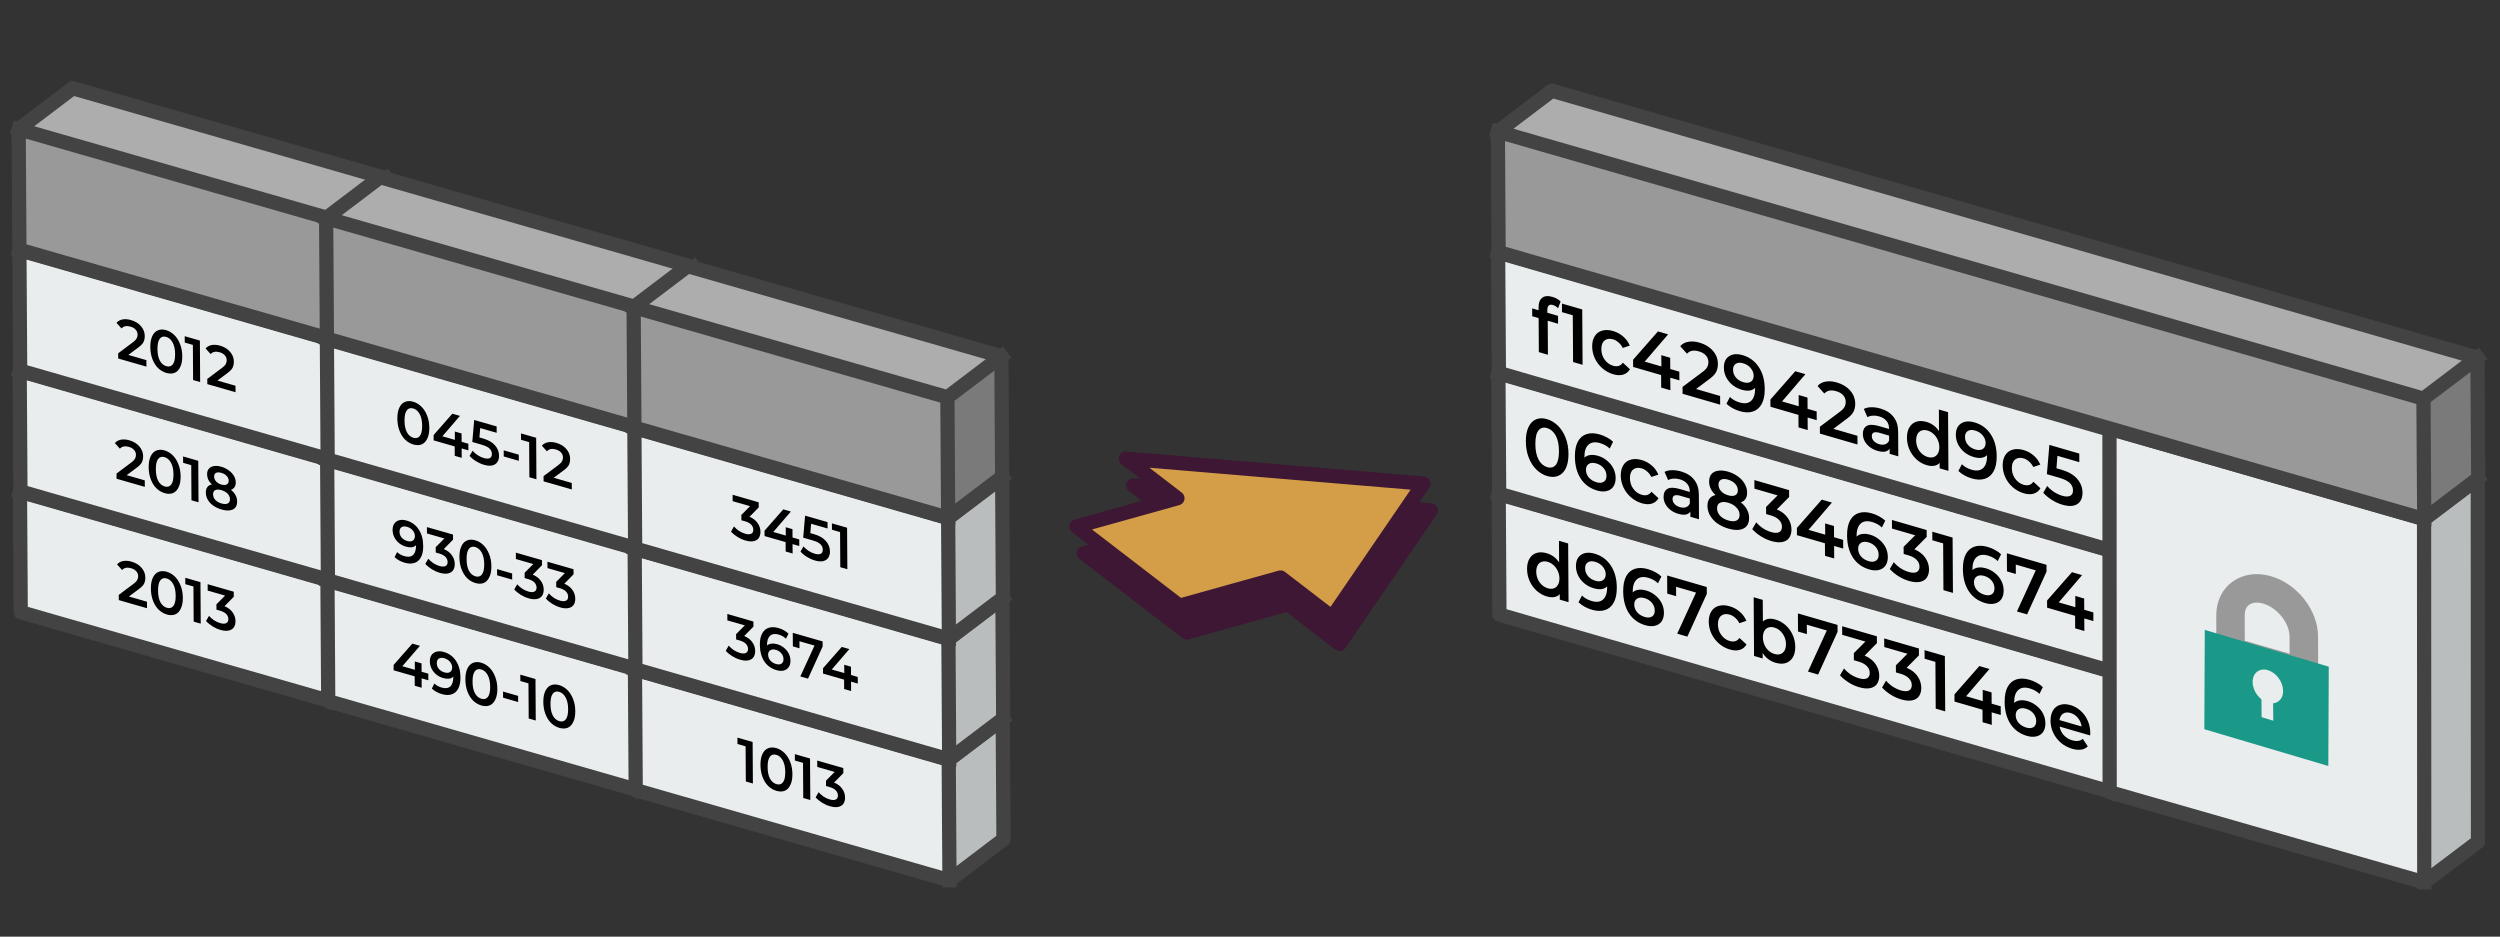 <?xml version="1.0" encoding="UTF-8" standalone="no"?>
<svg
   xmlns:dc="http://purl.org/dc/elements/1.1/"
   xmlns:cc="http://creativecommons.org/ns#"
   xmlns:rdf="http://www.w3.org/1999/02/22-rdf-syntax-ns#"
   xmlns:svg="http://www.w3.org/2000/svg"
   xmlns="http://www.w3.org/2000/svg"
   xmlns:sodipodi="http://sodipodi.sourceforge.net/DTD/sodipodi-0.dtd"
   xmlns:inkscape="http://www.inkscape.org/namespaces/inkscape"
   version="1.1"
   viewBox="0 0 379 142"
   stroke-miterlimit="10"
   id="svg723"
   sodipodi:docname="1.svg"
   width="379"
   height="142"
   style="fill:none;stroke:none;stroke-linecap:square;stroke-miterlimit:10"
   inkscape:version="0.92.4 (5da689c313, 2019-01-14)">
  <rect x="0" y="0" width="379" height="142" fill="#333333" stroke="none"/>
  <defs
     id="defs727" />
  <sodipodi:namedview
     pagecolor="#ffffff"
     bordercolor="#666666"
     borderopacity="1"
     objecttolerance="10"
     gridtolerance="10"
     guidetolerance="10"
     inkscape:pageopacity="0"
     inkscape:pageshadow="2"
     inkscape:window-width="1920"
     inkscape:window-height="1057"
     id="namedview725"
     showgrid="false"
     fit-margin-top="0"
     fit-margin-left="0"
     fit-margin-right="0"
     fit-margin-bottom="0"
     inkscape:zoom="1.1833333"
     inkscape:cx="-101.04918"
     inkscape:cy="-118.5527"
     inkscape:window-x="-8"
     inkscape:window-y="-8"
     inkscape:window-maximized="1"
     inkscape:current-layer="g721" />
  <clipPath
     id="ga58203b355_0_965.0">
    <path
       d="M 0,0 H 960 V 540 H 0 Z"
       id="path2"
       inkscape:connector-curvature="0"
       style="clip-rule:nonzero" />
  </clipPath>
  <g
     clip-path="url(#ga58203b355_0_965.0)"
     id="g721"
     transform="translate(-306.401,-9.447)">
    <path
       d="m 523.32,86.817 -45.111,-3.785 7.817,6.007 -15.32,4.278 15.635,12.015 15.32,-4.278 7.817,6.007 z"
       id="path291"
       inkscape:connector-curvature="0"
       style="fill:#3d1733;fill-rule:evenodd;stroke-width:1.079" />
    <path
       d="m 523.32,86.817 -45.111,-3.785 7.817,6.007 -15.32,4.278 15.635,12.015 15.32,-4.278 7.817,6.007 z"
       id="path293"
       inkscape:connector-curvature="0"
       style="fill-rule:evenodd;stroke:#3d1733;stroke-width:2.158;stroke-linecap:butt;stroke-linejoin:round" />
    <path
       d="m 522.191,82.758 -45.111,-3.785 7.817,6.007 -15.32,4.278 15.635,12.015 15.32,-4.278 7.817,6.007 z"
       id="path295"
       inkscape:connector-curvature="0"
       style="fill:#d49d48;fill-rule:evenodd;stroke-width:1.079" />
    <path
       d="m 522.191,82.758 -45.111,-3.785 7.817,6.007 -15.32,4.278 15.635,12.015 15.32,-4.278 7.817,6.007 z"
       id="path297"
       inkscape:connector-curvature="0"
       style="fill-rule:evenodd;stroke:#3d1733;stroke-width:2.158;stroke-linecap:butt;stroke-linejoin:round" />
    <path
       d="m 309.426,83.985 47.567,13.673 0.116,18.275 -47.567,-13.673 z"
       id="path299"
       inkscape:connector-curvature="0"
       style="fill:#e9edee;fill-rule:evenodd;stroke-width:1.079" />
    <path
       d="m 356.993,97.658 8.188,-6.207 0.116,18.275 -8.188,6.207 z"
       id="path301"
       inkscape:connector-curvature="0"
       style="fill:#babdbe;fill-rule:evenodd;stroke-width:1.079" />
    <path
       d="m 309.426,83.985 8.188,-6.207 47.567,13.673 -8.188,6.207 z"
       id="path303"
       inkscape:connector-curvature="0"
       style="fill:#edf0f1;fill-rule:evenodd;stroke-width:1.079" />
    <path
       d="m 309.426,83.985 8.188,-6.207 47.567,13.673 0.116,18.275 -8.188,6.207 -47.567,-13.673 z m 0,0 47.567,13.673 8.188,-6.207 m -8.188,6.207 0.116,18.275"
       id="path305"
       inkscape:connector-curvature="0"
       style="fill:#000000;fill-opacity:0;fill-rule:evenodd;stroke-width:1.079" />
    <path
       d="m 309.426,83.985 8.188,-6.207 47.567,13.673 0.116,18.275 -8.188,6.207 -47.567,-13.673 z m 0,0 47.567,13.673 8.188,-6.207 m -8.188,6.207 0.116,18.275"
       id="path307"
       inkscape:connector-curvature="0"
       style="fill-rule:evenodd;stroke:#434343;stroke-width:2.158;stroke-linecap:butt;stroke-linejoin:round" />
    <path
       d="m 328.682,100.668 0.006,0.984 -4.278,-1.23 -0.005,-0.791 2.286,-1.711 q 0.386,-0.292 0.514,-0.554 0.144,-0.257 0.142,-0.556 -0.003,-0.439 -0.28,-0.747 -0.277,-0.325 -0.796,-0.474 -0.891,-0.256 -1.357,0.277 l -0.766,-0.852 q 0.337,-0.394 0.903,-0.512 0.582,-0.114 1.295,0.091 0.956,0.275 1.51,0.925 0.57,0.655 0.576,1.481 0.003,0.527 -0.188,0.928 -0.192,0.384 -0.755,0.8 l -1.546,1.152 z m 3.028,1.941 q -0.697,-0.2 -1.25,-0.728 -0.553,-0.545 -0.866,-1.372 -0.313,-0.827 -0.319,-1.829 -0.006,-1.019 0.297,-1.652 0.303,-0.65 0.852,-0.878 0.549,-0.228 1.245,-0.028 0.697,0.2 1.25,0.745 0.553,0.545 0.866,1.372 0.329,0.814 0.335,1.833 0.006,1.002 -0.313,1.647 -0.303,0.65 -0.852,0.878 -0.549,0.211 -1.245,0.011 z m -0.006,-1.019 q 0.616,0.177 0.969,-0.265 0.369,-0.455 0.362,-1.563 -0.006,-1.107 -0.383,-1.777 -0.36,-0.665 -0.976,-0.842 -0.616,-0.177 -0.969,0.283 -0.353,0.46 -0.346,1.567 0.007,1.107 0.367,1.772 0.36,0.647 0.976,0.824 z m 5.087,-3.889 0.04,6.292 -1.07,-0.307 -0.034,-5.326 -1.232,-0.354 -0.006,-0.967 z m 3.648,3.645 q 0.811,0.338 1.235,0.952 0.424,0.596 0.429,1.316 0.003,0.562 -0.253,0.945 -0.257,0.365 -0.773,0.479 -0.517,0.115 -1.262,-0.1 -0.616,-0.177 -1.2,-0.538 -0.568,-0.356 -0.976,-0.807 l 0.448,-0.784 q 0.326,0.374 0.765,0.676 0.455,0.289 0.941,0.428 0.567,0.163 0.89,0.01 0.339,-0.166 0.336,-0.605 -0.003,-0.439 -0.312,-0.774 -0.309,-0.335 -0.958,-0.521 l -0.535,-0.154 -0.005,-0.808 1.318,-1.323 -2.641,-0.759 -0.006,-0.967 3.954,1.137 0.005,0.773 z"
       id="path309"
       inkscape:connector-curvature="0"
       style="fill:#000000;fill-rule:nonzero;stroke-width:1.079" />
    <path
       d="m 309.382,65.672 47.567,13.673 0.116,18.275 -47.567,-13.673 z"
       id="path311"
       inkscape:connector-curvature="0"
       style="fill:#e9edee;fill-rule:evenodd;stroke-width:1.079" />
    <path
       d="m 356.949,79.345 8.188,-6.207 0.116,18.275 -8.188,6.207 z"
       id="path313"
       inkscape:connector-curvature="0"
       style="fill:#babdbe;fill-rule:evenodd;stroke-width:1.079" />
    <path
       d="m 309.382,65.672 8.188,-6.207 47.567,13.673 -8.188,6.207 z"
       id="path315"
       inkscape:connector-curvature="0"
       style="fill:#edf0f1;fill-rule:evenodd;stroke-width:1.079" />
    <path
       d="m 309.382,65.672 8.188,-6.207 47.567,13.673 0.116,18.275 -8.188,6.207 -47.567,-13.673 z m 0,0 47.567,13.673 8.188,-6.207 m -8.188,6.207 0.116,18.275"
       id="path317"
       inkscape:connector-curvature="0"
       style="fill:#000000;fill-opacity:0;fill-rule:evenodd;stroke-width:1.079" />
    <path
       d="m 309.382,65.672 8.188,-6.207 47.567,13.673 0.116,18.275 -8.188,6.207 -47.567,-13.673 z m 0,0 47.567,13.673 8.188,-6.207 m -8.188,6.207 0.116,18.275"
       id="path319"
       inkscape:connector-curvature="0"
       style="fill-rule:evenodd;stroke:#434343;stroke-width:2.158;stroke-linecap:butt;stroke-linejoin:round" />
    <path
       d="m 328.347,82.271 0.006,0.984 -4.278,-1.23 -0.005,-0.791 2.286,-1.711 q 0.386,-0.292 0.514,-0.554 0.144,-0.257 0.142,-0.556 -0.003,-0.439 -0.28,-0.747 -0.277,-0.325 -0.796,-0.474 -0.891,-0.256 -1.357,0.277 l -0.766,-0.852 q 0.337,-0.394 0.903,-0.512 0.582,-0.114 1.295,0.091 0.956,0.275 1.51,0.925 0.57,0.655 0.576,1.481 0.003,0.527 -0.188,0.928 -0.192,0.384 -0.755,0.8 l -1.546,1.152 z m 3.028,1.941 q -0.697,-0.2 -1.25,-0.728 -0.553,-0.545 -0.866,-1.372 -0.313,-0.827 -0.319,-1.829 -0.006,-1.019 0.297,-1.652 0.303,-0.65 0.852,-0.878 0.549,-0.228 1.245,-0.028 0.697,0.2 1.25,0.745 0.553,0.545 0.866,1.372 0.329,0.814 0.335,1.833 0.006,1.002 -0.313,1.647 -0.303,0.65 -0.852,0.878 -0.549,0.211 -1.245,0.011 z m -0.006,-1.019 q 0.616,0.177 0.969,-0.265 0.369,-0.455 0.362,-1.563 -0.007,-1.107 -0.383,-1.777 -0.36,-0.665 -0.976,-0.842 -0.616,-0.177 -0.969,0.283 -0.353,0.46 -0.346,1.567 0.007,1.107 0.367,1.772 0.36,0.647 0.976,0.824 z m 5.087,-3.889 0.04,6.292 -1.07,-0.307 -0.034,-5.326 -1.232,-0.354 -0.006,-0.967 z m 4.946,4.404 q 0.455,0.341 0.701,0.798 0.246,0.457 0.249,0.966 0.003,0.58 -0.285,0.936 -0.289,0.338 -0.839,0.408 -0.533,0.075 -1.246,-0.13 -0.713,-0.205 -1.249,-0.587 -0.536,-0.382 -0.831,-0.888 -0.294,-0.523 -0.298,-1.103 -0.003,-0.51 0.237,-0.827 0.241,-0.317 0.693,-0.397 -0.358,-0.313 -0.554,-0.703 -0.18,-0.403 -0.183,-0.842 -0.003,-0.527 0.27,-0.835 0.273,-0.325 0.758,-0.396 0.485,-0.089 1.117,0.093 0.648,0.186 1.136,0.555 0.504,0.355 0.782,0.839 0.278,0.466 0.281,0.993 0.003,0.439 -0.19,0.717 -0.192,0.278 -0.547,0.404 z m -1.456,-2.576 q -0.502,-0.144 -0.793,2.31e-4 -0.29,0.145 -0.288,0.566 0.002,0.404 0.296,0.734 0.293,0.33 0.796,0.474 0.519,0.149 0.809,-0.013 0.306,-0.158 0.304,-0.562 -0.002,-0.422 -0.312,-0.739 -0.293,-0.312 -0.812,-0.461 z m 0.029,4.64 q 0.6,0.172 0.938,0.007 0.355,-0.179 0.352,-0.653 -0.003,-0.475 -0.361,-0.841 -0.342,-0.361 -0.942,-0.534 -0.583,-0.168 -0.922,-0.002 -0.339,0.166 -0.336,0.64 0.003,0.475 0.345,0.854 0.342,0.361 0.925,0.529 z"
       id="path321"
       inkscape:connector-curvature="0"
       style="fill:#000000;fill-rule:nonzero;stroke-width:1.079" />
    <path
       d="m 309.34,47.36 47.567,13.673 0.116,18.275 -47.567,-13.673 z"
       id="path323"
       inkscape:connector-curvature="0"
       style="fill:#e9edee;fill-rule:evenodd;stroke-width:1.079" />
    <path
       d="m 356.906,61.033 8.188,-6.207 0.116,18.275 -8.188,6.207 z"
       id="path325"
       inkscape:connector-curvature="0"
       style="fill:#babdbe;fill-rule:evenodd;stroke-width:1.079" />
    <path
       d="m 309.34,47.36 8.188,-6.207 47.567,13.673 -8.188,6.207 z"
       id="path327"
       inkscape:connector-curvature="0"
       style="fill:#edf0f1;fill-rule:evenodd;stroke-width:1.079" />
    <path
       d="m 309.34,47.36 8.188,-6.207 47.567,13.673 0.116,18.275 -8.188,6.207 -47.567,-13.673 z m 0,0 47.567,13.673 8.188,-6.207 m -8.188,6.207 0.116,18.275"
       id="path329"
       inkscape:connector-curvature="0"
       style="fill:#000000;fill-opacity:0;fill-rule:evenodd;stroke-width:1.079" />
    <path
       d="m 309.34,47.36 8.188,-6.207 47.567,13.673 0.116,18.275 -8.188,6.207 -47.567,-13.673 z m 0,0 47.567,13.673 8.188,-6.207 m -8.188,6.207 0.116,18.275"
       id="path331"
       inkscape:connector-curvature="0"
       style="fill-rule:evenodd;stroke:#434343;stroke-width:2.158;stroke-linecap:butt;stroke-linejoin:round" />
    <path
       d="m 328.595,64.043 0.006,0.984 -4.278,-1.23 -0.005,-0.791 2.286,-1.711 q 0.386,-0.292 0.514,-0.554 0.144,-0.257 0.142,-0.556 -0.003,-0.439 -0.28,-0.747 -0.277,-0.325 -0.796,-0.474 -0.891,-0.256 -1.357,0.277 l -0.766,-0.852 q 0.337,-0.394 0.903,-0.512 0.582,-0.114 1.295,0.091 0.956,0.275 1.51,0.925 0.57,0.655 0.576,1.481 0.003,0.527 -0.188,0.928 -0.192,0.383 -0.755,0.8 l -1.546,1.152 z m 3.028,1.941 q -0.697,-0.2 -1.25,-0.728 -0.553,-0.545 -0.866,-1.372 -0.313,-0.827 -0.319,-1.829 -0.006,-1.019 0.297,-1.652 0.303,-0.65 0.852,-0.878 0.549,-0.228 1.245,-0.028 0.697,0.2 1.25,0.745 0.553,0.545 0.866,1.372 0.329,0.814 0.335,1.833 0.006,1.002 -0.313,1.647 -0.303,0.65 -0.852,0.878 -0.549,0.211 -1.245,0.01 z m -0.006,-1.019 q 0.616,0.177 0.969,-0.265 0.369,-0.455 0.362,-1.563 -0.007,-1.107 -0.383,-1.777 -0.36,-0.665 -0.976,-0.842 -0.616,-0.177 -0.969,0.283 -0.353,0.46 -0.346,1.567 0.006,1.107 0.367,1.772 0.36,0.647 0.976,0.824 z m 5.087,-3.889 0.04,6.292 -1.07,-0.307 -0.034,-5.326 -1.232,-0.354 -0.006,-0.967 z m 5.399,6.85 0.006,0.984 -4.278,-1.23 -0.005,-0.791 2.286,-1.711 q 0.386,-0.292 0.514,-0.554 0.144,-0.257 0.142,-0.556 -0.003,-0.439 -0.28,-0.747 -0.277,-0.325 -0.796,-0.474 -0.891,-0.256 -1.357,0.277 l -0.766,-0.852 q 0.337,-0.394 0.903,-0.512 0.582,-0.114 1.295,0.091 0.956,0.275 1.51,0.925 0.57,0.655 0.576,1.481 0.003,0.527 -0.188,0.928 -0.192,0.384 -0.755,0.8 l -1.546,1.152 z"
       id="path333"
       inkscape:connector-curvature="0"
       style="fill:#000000;fill-rule:nonzero;stroke-width:1.079" />
    <path
       d="m 309.227,29.028 47.567,13.673 0.116,18.275 -47.567,-13.673 z"
       id="path335"
       inkscape:connector-curvature="0"
       style="fill:#999999;fill-rule:evenodd;stroke-width:1.079" />
    <path
       d="m 356.793,42.701 8.188,-6.207 0.116,18.275 -8.188,6.207 z"
       id="path337"
       inkscape:connector-curvature="0"
       style="fill:#7a7a7a;fill-rule:evenodd;stroke-width:1.079" />
    <path
       d="m 309.227,29.028 8.188,-6.207 47.567,13.673 -8.188,6.207 z"
       id="path339"
       inkscape:connector-curvature="0"
       style="fill:#adadad;fill-rule:evenodd;stroke-width:1.079" />
    <path
       d="m 309.227,29.028 8.188,-6.207 47.567,13.673 0.116,18.275 -8.188,6.207 -47.567,-13.673 z m 0,0 47.567,13.673 8.188,-6.207 m -8.188,6.207 0.116,18.275"
       id="path341"
       inkscape:connector-curvature="0"
       style="fill:#000000;fill-opacity:0;fill-rule:evenodd;stroke-width:1.079" />
    <path
       d="m 309.227,29.028 8.188,-6.207 47.567,13.673 0.116,18.275 -8.188,6.207 -47.567,-13.673 z m 0,0 47.567,13.673 8.188,-6.207 m -8.188,6.207 0.116,18.275"
       id="path343"
       inkscape:connector-curvature="0"
       style="fill-rule:evenodd;stroke:#434343;stroke-width:2.158;stroke-linecap:butt;stroke-linejoin:round" />
    <path
       d="m 356.043,97.471 47.567,13.673 0.116,18.275 -47.567,-13.673 z"
       id="path345"
       inkscape:connector-curvature="0"
       style="fill:#e9edee;fill-rule:evenodd;stroke-width:1.079" />
    <path
       d="m 403.609,111.144 8.188,-6.207 0.116,18.275 -8.188,6.207 z"
       id="path347"
       inkscape:connector-curvature="0"
       style="fill:#babdbe;fill-rule:evenodd;stroke-width:1.079" />
    <path
       d="m 356.043,97.471 8.188,-6.207 47.567,13.673 -8.188,6.207 z"
       id="path349"
       inkscape:connector-curvature="0"
       style="fill:#edf0f1;fill-rule:evenodd;stroke-width:1.079" />
    <path
       d="m 356.043,97.471 8.188,-6.207 47.567,13.673 0.116,18.275 -8.188,6.207 -47.567,-13.673 z m 0,0 47.567,13.673 8.188,-6.207 m -8.188,6.207 0.116,18.275"
       id="path351"
       inkscape:connector-curvature="0"
       style="fill:#000000;fill-opacity:0;fill-rule:evenodd;stroke-width:1.079" />
    <path
       d="m 356.043,97.471 8.188,-6.207 47.567,13.673 0.116,18.275 -8.188,6.207 -47.567,-13.673 z m 0,0 47.567,13.673 8.188,-6.207 m -8.188,6.207 0.116,18.275"
       id="path353"
       inkscape:connector-curvature="0"
       style="fill-rule:evenodd;stroke:#434343;stroke-width:2.158;stroke-linecap:butt;stroke-linejoin:round" />
    <path
       d="m 371.339,112.577 -1.021,-0.293 0.009,1.424 -1.053,-0.303 -0.009,-1.424 -3.192,-0.918 -0.005,-0.808 2.843,-3.236 1.151,0.331 -2.666,3.093 1.896,0.545 -0.007,-1.265 1.021,0.293 0.007,1.265 1.021,0.293 z m 2.336,-4.294 q 1.199,0.345 1.853,1.357 0.67,0.999 0.679,2.511 0.006,1.055 -0.345,1.708 -0.352,0.653 -0.998,0.854 -0.63,0.205 -1.472,-0.037 -0.454,-0.13 -0.843,-0.348 -0.39,-0.217 -0.682,-0.494 l 0.383,-0.767 q 0.439,0.425 1.104,0.616 0.843,0.242 1.309,-0.168 0.466,-0.427 0.46,-1.482 l -1.4e-4,-0.018 q -0.241,0.264 -0.645,0.323 -0.404,0.042 -0.89,-0.098 -0.583,-0.168 -1.039,-0.527 -0.455,-0.377 -0.717,-0.89 -0.262,-0.532 -0.266,-1.094 -0.004,-0.615 0.269,-0.993 0.289,-0.391 0.757,-0.502 0.485,-0.124 1.084,0.049 z m 0.1,3.099 q 0.535,0.154 0.857,-0.052 0.322,-0.223 0.319,-0.698 -0.003,-0.457 -0.329,-0.849 -0.31,-0.387 -0.877,-0.55 -0.502,-0.144 -0.825,0.061 -0.306,0.193 -0.303,0.685 0.003,0.492 0.313,0.879 0.326,0.374 0.844,0.523 z m 5.613,5.017 q -0.697,-0.2 -1.25,-0.728 -0.553,-0.545 -0.866,-1.372 -0.313,-0.827 -0.319,-1.829 -0.006,-1.019 0.297,-1.652 0.303,-0.65 0.852,-0.878 0.549,-0.228 1.245,-0.028 0.697,0.2 1.25,0.745 0.553,0.545 0.866,1.372 0.329,0.814 0.335,1.833 0.006,1.002 -0.313,1.647 -0.303,0.65 -0.852,0.878 -0.549,0.211 -1.245,0.011 z m -0.006,-1.019 q 0.616,0.177 0.969,-0.265 0.369,-0.455 0.362,-1.563 -0.007,-1.107 -0.383,-1.777 -0.36,-0.665 -0.976,-0.842 -0.616,-0.177 -0.969,0.283 -0.353,0.46 -0.346,1.567 0.006,1.107 0.367,1.772 0.36,0.647 0.976,0.824 z m 3.279,-1.093 2.285,0.657 0.005,0.932 -2.285,-0.657 z m 4.92,-1.902 0.04,6.292 -1.07,-0.307 -0.034,-5.326 -1.232,-0.354 -0.006,-0.967 z m 3.623,7.41 q -0.697,-0.2 -1.25,-0.728 -0.553,-0.545 -0.866,-1.372 -0.313,-0.827 -0.319,-1.829 -0.006,-1.019 0.297,-1.652 0.303,-0.65 0.852,-0.878 0.549,-0.228 1.245,-0.028 0.697,0.2 1.25,0.745 0.553,0.545 0.866,1.372 0.329,0.814 0.335,1.833 0.006,1.002 -0.313,1.647 -0.303,0.65 -0.852,0.878 -0.549,0.211 -1.245,0.011 z m -0.006,-1.019 q 0.616,0.177 0.969,-0.265 0.369,-0.455 0.362,-1.563 -0.006,-1.107 -0.383,-1.777 -0.36,-0.665 -0.976,-0.842 -0.616,-0.177 -0.969,0.283 -0.353,0.46 -0.346,1.567 0.007,1.107 0.367,1.772 0.36,0.647 0.976,0.824 z"
       id="path355"
       inkscape:connector-curvature="0"
       style="fill:#000000;fill-rule:nonzero;stroke-width:1.079" />
    <path
       d="m 355.998,79.158 47.567,13.673 0.116,18.275 -47.567,-13.673 z"
       id="path357"
       inkscape:connector-curvature="0"
       style="fill:#e9edee;fill-rule:evenodd;stroke-width:1.079" />
    <path
       d="m 403.565,92.831 8.188,-6.207 0.116,18.275 -8.188,6.207 z"
       id="path359"
       inkscape:connector-curvature="0"
       style="fill:#babdbe;fill-rule:evenodd;stroke-width:1.079" />
    <path
       d="m 355.998,79.158 8.188,-6.207 47.567,13.673 -8.188,6.207 z"
       id="path361"
       inkscape:connector-curvature="0"
       style="fill:#edf0f1;fill-rule:evenodd;stroke-width:1.079" />
    <path
       d="m 355.998,79.158 8.188,-6.207 47.567,13.673 0.116,18.275 -8.188,6.207 -47.567,-13.673 z m 0,0 47.567,13.673 8.188,-6.207 m -8.188,6.207 0.116,18.275"
       id="path363"
       inkscape:connector-curvature="0"
       style="fill:#000000;fill-opacity:0;fill-rule:evenodd;stroke-width:1.079" />
    <path
       d="m 355.998,79.158 8.188,-6.207 47.567,13.673 0.116,18.275 -8.188,6.207 -47.567,-13.673 z m 0,0 47.567,13.673 8.188,-6.207 m -8.188,6.207 0.116,18.275"
       id="path365"
       inkscape:connector-curvature="0"
       style="fill-rule:evenodd;stroke:#434343;stroke-width:2.158;stroke-linecap:butt;stroke-linejoin:round" />
    <path
       d="m 368.026,88.359 q 1.199,0.345 1.853,1.357 0.67,0.999 0.679,2.511 0.006,1.055 -0.345,1.708 -0.352,0.653 -0.997,0.854 -0.63,0.205 -1.472,-0.037 -0.454,-0.13 -0.843,-0.348 -0.39,-0.217 -0.682,-0.494 l 0.383,-0.767 q 0.439,0.425 1.104,0.616 0.843,0.242 1.309,-0.168 0.466,-0.427 0.46,-1.482 l -1e-4,-0.018 q -0.241,0.264 -0.645,0.323 -0.404,0.042 -0.89,-0.098 -0.583,-0.168 -1.039,-0.527 -0.455,-0.376 -0.717,-0.89 -0.262,-0.532 -0.266,-1.094 -0.004,-0.615 0.269,-0.993 0.289,-0.391 0.757,-0.502 0.484,-0.124 1.084,0.049 z m 0.1,3.099 q 0.535,0.154 0.857,-0.052 0.322,-0.223 0.319,-0.698 -0.003,-0.457 -0.329,-0.849 -0.31,-0.387 -0.877,-0.55 -0.502,-0.144 -0.825,0.061 -0.306,0.193 -0.303,0.685 0.003,0.492 0.313,0.879 0.326,0.374 0.844,0.523 z m 5.554,1.228 q 0.811,0.338 1.235,0.952 0.424,0.596 0.429,1.316 0.003,0.562 -0.253,0.945 -0.257,0.365 -0.773,0.479 -0.517,0.115 -1.262,-0.1 -0.616,-0.177 -1.2,-0.538 -0.568,-0.356 -0.976,-0.807 l 0.448,-0.784 q 0.326,0.374 0.765,0.676 0.455,0.289 0.941,0.428 0.567,0.163 0.89,0.01 0.339,-0.166 0.336,-0.605 -0.003,-0.439 -0.312,-0.774 -0.309,-0.335 -0.958,-0.521 l -0.535,-0.154 -0.005,-0.809 1.318,-1.323 -2.641,-0.759 -0.006,-0.967 3.954,1.137 0.005,0.773 z m 4.804,5.153 q -0.697,-0.2 -1.25,-0.728 -0.553,-0.545 -0.866,-1.372 -0.313,-0.827 -0.319,-1.829 -0.006,-1.019 0.297,-1.652 0.303,-0.65 0.852,-0.878 0.549,-0.228 1.245,-0.028 0.697,0.2 1.25,0.745 0.553,0.545 0.866,1.372 0.329,0.814 0.335,1.833 0.006,1.002 -0.313,1.647 -0.303,0.65 -0.852,0.878 -0.549,0.211 -1.245,0.011 z m -0.006,-1.019 q 0.616,0.177 0.969,-0.265 0.369,-0.455 0.362,-1.563 -0.006,-1.107 -0.383,-1.777 -0.36,-0.665 -0.976,-0.842 -0.616,-0.177 -0.969,0.283 -0.353,0.46 -0.346,1.567 0.007,1.107 0.367,1.772 0.36,0.647 0.976,0.824 z m 3.279,-1.093 2.285,0.657 0.005,0.932 -2.285,-0.657 z m 5.406,0.835 q 0.811,0.338 1.235,0.952 0.424,0.596 0.429,1.316 0.003,0.562 -0.253,0.945 -0.257,0.365 -0.773,0.479 -0.517,0.115 -1.262,-0.1 -0.616,-0.177 -1.2,-0.538 -0.568,-0.356 -0.976,-0.807 l 0.448,-0.784 q 0.326,0.374 0.765,0.676 0.455,0.289 0.941,0.428 0.567,0.163 0.89,0.01 0.339,-0.166 0.336,-0.605 -0.003,-0.439 -0.312,-0.774 -0.309,-0.335 -0.958,-0.521 l -0.535,-0.154 -0.005,-0.809 1.318,-1.323 -2.641,-0.759 -0.006,-0.967 3.954,1.137 0.005,0.773 z m 4.787,1.376 q 0.811,0.338 1.235,0.952 0.424,0.596 0.429,1.316 0.003,0.562 -0.253,0.945 -0.256,0.365 -0.773,0.479 -0.517,0.115 -1.262,-0.1 -0.616,-0.177 -1.2,-0.538 -0.568,-0.356 -0.976,-0.807 l 0.448,-0.784 q 0.326,0.374 0.765,0.676 0.455,0.289 0.941,0.428 0.567,0.163 0.89,0.01 0.339,-0.166 0.336,-0.605 -0.003,-0.439 -0.312,-0.774 -0.309,-0.335 -0.958,-0.521 l -0.535,-0.154 -0.005,-0.809 1.318,-1.323 -2.641,-0.759 -0.006,-0.967 3.954,1.137 0.005,0.773 z"
       id="path367"
       inkscape:connector-curvature="0"
       style="fill:#000000;fill-rule:nonzero;stroke-width:1.079" />
    <path
       d="M 355.956,60.846 403.523,74.519 403.638,92.794 356.072,79.121 Z"
       id="path369"
       inkscape:connector-curvature="0"
       style="fill:#e9edee;fill-rule:evenodd;stroke-width:1.079" />
    <path
       d="m 403.523,74.519 8.188,-6.207 0.116,18.275 -8.188,6.207 z"
       id="path371"
       inkscape:connector-curvature="0"
       style="fill:#babdbe;fill-rule:evenodd;stroke-width:1.079" />
    <path
       d="m 355.956,60.846 8.188,-6.207 47.567,13.673 -8.188,6.207 z"
       id="path373"
       inkscape:connector-curvature="0"
       style="fill:#edf0f1;fill-rule:evenodd;stroke-width:1.079" />
    <path
       d="m 355.956,60.846 8.188,-6.207 47.567,13.673 0.116,18.275 -8.188,6.207 -47.567,-13.673 z m 0,0 47.567,13.673 8.188,-6.207 m -8.188,6.207 0.116,18.275"
       id="path375"
       inkscape:connector-curvature="0"
       style="fill:#000000;fill-opacity:0;fill-rule:evenodd;stroke-width:1.079" />
    <path
       d="m 355.956,60.846 8.188,-6.207 47.567,13.673 0.116,18.275 -8.188,6.207 -47.567,-13.673 z m 0,0 47.567,13.673 8.188,-6.207 m -8.188,6.207 0.116,18.275"
       id="path377"
       inkscape:connector-curvature="0"
       style="fill-rule:evenodd;stroke:#434343;stroke-width:2.158;stroke-linecap:butt;stroke-linejoin:round" />
    <path
       d="m 369.076,76.835 q -0.697,-0.2 -1.25,-0.728 -0.553,-0.545 -0.866,-1.372 -0.313,-0.827 -0.319,-1.829 -0.006,-1.019 0.297,-1.652 0.303,-0.65 0.852,-0.878 0.549,-0.228 1.245,-0.028 0.697,0.2 1.25,0.745 0.553,0.545 0.866,1.372 0.329,0.814 0.335,1.833 0.006,1.002 -0.313,1.647 -0.303,0.65 -0.852,0.878 -0.549,0.211 -1.245,0.01 z m -0.006,-1.019 q 0.616,0.177 0.969,-0.265 0.369,-0.455 0.362,-1.563 -0.006,-1.107 -0.383,-1.777 -0.36,-0.665 -0.976,-0.842 -0.616,-0.177 -0.969,0.283 -0.353,0.46 -0.346,1.567 0.006,1.107 0.367,1.772 0.36,0.647 0.976,0.824 z m 8.336,1.905 -1.021,-0.293 0.009,1.424 -1.053,-0.303 -0.009,-1.424 -3.192,-0.918 -0.005,-0.808 2.843,-3.236 1.151,0.331 -2.666,3.093 1.896,0.545 -0.007,-1.265 1.021,0.293 0.007,1.265 1.021,0.293 z m 2.239,-1.795 q 1.215,0.349 1.802,1.044 0.603,0.682 0.609,1.578 0.003,0.562 -0.253,0.945 -0.256,0.382 -0.773,0.515 -0.501,0.119 -1.262,-0.1 -0.616,-0.177 -1.2,-0.538 -0.585,-0.361 -0.976,-0.807 l 0.448,-0.784 q 0.326,0.374 0.781,0.681 0.455,0.289 0.925,0.424 0.583,0.168 0.906,0.015 0.322,-0.17 0.32,-0.627 -0.003,-0.475 -0.361,-0.823 -0.342,-0.344 -1.201,-0.591 l -1.41,-0.405 0.286,-3.339 3.403,0.978 0.006,0.967 -2.496,-0.717 -0.12,1.422 z m 3.117,1.791 2.285,0.657 0.005,0.932 -2.285,-0.657 z m 4.92,-1.902 0.04,6.292 -1.07,-0.307 -0.034,-5.326 -1.232,-0.354 -0.006,-0.967 z m 5.399,6.85 0.006,0.984 -4.278,-1.23 -0.005,-0.791 2.286,-1.711 q 0.386,-0.292 0.514,-0.554 0.144,-0.257 0.142,-0.556 -0.003,-0.439 -0.28,-0.747 -0.277,-0.325 -0.796,-0.474 -0.891,-0.256 -1.357,0.277 l -0.766,-0.852 q 0.337,-0.394 0.903,-0.512 0.582,-0.114 1.295,0.091 0.956,0.275 1.51,0.925 0.57,0.655 0.576,1.481 0.003,0.527 -0.188,0.928 -0.192,0.384 -0.755,0.8 l -1.546,1.152 z"
       id="path379"
       inkscape:connector-curvature="0"
       style="fill:#000000;fill-rule:nonzero;stroke-width:1.079" />
    <path
       d="m 355.843,42.513 47.567,13.673 0.116,18.275 -47.567,-13.673 z"
       id="path381"
       inkscape:connector-curvature="0"
       style="fill:#999999;fill-rule:evenodd;stroke-width:1.079" />
    <path
       d="m 403.41,56.187 8.188,-6.207 0.116,18.275 -8.188,6.207 z"
       id="path383"
       inkscape:connector-curvature="0"
       style="fill:#7a7a7a;fill-rule:evenodd;stroke-width:1.079" />
    <path
       d="m 355.843,42.513 8.188,-6.207 47.567,13.673 -8.188,6.207 z"
       id="path385"
       inkscape:connector-curvature="0"
       style="fill:#adadad;fill-rule:evenodd;stroke-width:1.079" />
    <path
       d="m 355.843,42.513 8.188,-6.207 47.567,13.673 0.116,18.275 -8.188,6.207 -47.567,-13.673 z m 0,0 47.567,13.673 8.188,-6.207 m -8.188,6.207 0.116,18.275"
       id="path387"
       inkscape:connector-curvature="0"
       style="fill:#000000;fill-opacity:0;fill-rule:evenodd;stroke-width:1.079" />
    <path
       d="m 355.843,42.513 8.188,-6.207 47.567,13.673 0.116,18.275 -8.188,6.207 -47.567,-13.673 z m 0,0 47.567,13.673 8.188,-6.207 m -8.188,6.207 0.116,18.275"
       id="path389"
       inkscape:connector-curvature="0"
       style="fill-rule:evenodd;stroke:#434343;stroke-width:2.158;stroke-linecap:butt;stroke-linejoin:round" />
    <path
       d="m 402.659,110.956 47.567,13.673 0.116,18.275 -47.567,-13.673 z"
       id="path391"
       inkscape:connector-curvature="0"
       style="fill:#e9edee;fill-rule:evenodd;stroke-width:1.079" />
    <path
       d="m 450.225,124.629 8.188,-6.207 0.116,18.275 -8.188,6.207 z"
       id="path393"
       inkscape:connector-curvature="0"
       style="fill:#babdbe;fill-rule:evenodd;stroke-width:1.079" />
    <path
       d="m 402.659,110.956 8.188,-6.207 47.567,13.673 -8.188,6.207 z"
       id="path395"
       inkscape:connector-curvature="0"
       style="fill:#edf0f1;fill-rule:evenodd;stroke-width:1.079" />
    <path
       d="m 402.659,110.956 8.188,-6.207 47.567,13.673 0.116,18.275 -8.188,6.207 -47.567,-13.673 z m 0,0 47.567,13.673 8.188,-6.207 m -8.188,6.207 0.116,18.275"
       id="path397"
       inkscape:connector-curvature="0"
       style="fill:#000000;fill-opacity:0;fill-rule:evenodd;stroke-width:1.079" />
    <path
       d="m 402.659,110.956 8.188,-6.207 47.567,13.673 0.116,18.275 -8.188,6.207 -47.567,-13.673 z m 0,0 47.567,13.673 8.188,-6.207 m -8.188,6.207 0.116,18.275"
       id="path399"
       inkscape:connector-curvature="0"
       style="fill-rule:evenodd;stroke:#434343;stroke-width:2.158;stroke-linecap:butt;stroke-linejoin:round" />
    <path
       d="m 420.498,121.934 0.04,6.292 -1.07,-0.307 -0.034,-5.326 -1.232,-0.354 -0.006,-0.967 z m 3.623,7.41 q -0.697,-0.2 -1.25,-0.728 -0.553,-0.545 -0.866,-1.372 -0.313,-0.827 -0.319,-1.829 -0.006,-1.019 0.297,-1.652 0.303,-0.65 0.852,-0.878 0.549,-0.228 1.245,-0.028 0.697,0.2 1.25,0.745 0.553,0.545 0.866,1.372 0.329,0.814 0.335,1.833 0.006,1.002 -0.313,1.647 -0.303,0.65 -0.852,0.878 -0.549,0.211 -1.245,0.011 z m -0.006,-1.019 q 0.616,0.177 0.969,-0.265 0.369,-0.455 0.362,-1.563 -0.007,-1.107 -0.383,-1.777 -0.36,-0.665 -0.976,-0.842 -0.616,-0.177 -0.969,0.283 -0.353,0.46 -0.346,1.567 0.006,1.107 0.367,1.772 0.36,0.647 0.976,0.824 z m 5.087,-3.889 0.04,6.292 -1.07,-0.307 -0.034,-5.326 -1.232,-0.354 -0.006,-0.967 z m 3.648,3.645 q 0.811,0.338 1.235,0.952 0.424,0.596 0.429,1.316 0.003,0.562 -0.253,0.945 -0.257,0.365 -0.773,0.479 -0.517,0.115 -1.262,-0.1 -0.616,-0.177 -1.2,-0.538 -0.568,-0.356 -0.976,-0.807 l 0.448,-0.784 q 0.326,0.374 0.765,0.676 0.455,0.289 0.941,0.428 0.567,0.163 0.89,0.01 0.339,-0.166 0.336,-0.605 -0.003,-0.439 -0.312,-0.774 -0.309,-0.335 -0.958,-0.521 l -0.535,-0.154 -0.005,-0.809 1.318,-1.323 -2.641,-0.759 -0.006,-0.967 3.954,1.137 0.005,0.773 z"
       id="path401"
       inkscape:connector-curvature="0"
       style="fill:#000000;fill-rule:nonzero;stroke-width:1.079" />
    <path
       d="m 402.615,92.644 47.567,13.673 0.116,18.275 -47.567,-13.673 z"
       id="path403"
       inkscape:connector-curvature="0"
       style="fill:#e9edee;fill-rule:evenodd;stroke-width:1.079" />
    <path
       d="m 450.181,106.317 8.188,-6.207 0.116,18.275 -8.188,6.207 z"
       id="path405"
       inkscape:connector-curvature="0"
       style="fill:#babdbe;fill-rule:evenodd;stroke-width:1.079" />
    <path
       d="m 402.615,92.644 8.188,-6.207 47.567,13.673 -8.188,6.207 z"
       id="path407"
       inkscape:connector-curvature="0"
       style="fill:#edf0f1;fill-rule:evenodd;stroke-width:1.079" />
    <path
       d="m 402.615,92.644 8.188,-6.207 47.567,13.673 0.116,18.275 -8.188,6.207 -47.567,-13.673 z m 0,0 47.567,13.673 8.188,-6.207 m -8.188,6.207 0.116,18.275"
       id="path409"
       inkscape:connector-curvature="0"
       style="fill:#000000;fill-opacity:0;fill-rule:evenodd;stroke-width:1.079" />
    <path
       d="m 402.615,92.644 8.188,-6.207 47.567,13.673 0.116,18.275 -8.188,6.207 -47.567,-13.673 z m 0,0 47.567,13.673 8.188,-6.207 m -8.188,6.207 0.116,18.275"
       id="path411"
       inkscape:connector-curvature="0"
       style="fill-rule:evenodd;stroke:#434343;stroke-width:2.158;stroke-linecap:butt;stroke-linejoin:round" />
    <path
       d="m 419.223,105.864 q 0.811,0.338 1.235,0.952 0.424,0.596 0.429,1.316 0.003,0.562 -0.253,0.945 -0.257,0.365 -0.773,0.479 -0.517,0.115 -1.262,-0.1 -0.616,-0.177 -1.2,-0.538 -0.568,-0.356 -0.976,-0.807 l 0.448,-0.784 q 0.326,0.374 0.765,0.676 0.455,0.289 0.941,0.428 0.567,0.163 0.89,0.01 0.339,-0.166 0.336,-0.605 -0.003,-0.439 -0.312,-0.774 -0.309,-0.335 -0.958,-0.521 l -0.535,-0.154 -0.005,-0.808 1.318,-1.323 -2.641,-0.759 -0.006,-0.967 3.954,1.137 0.005,0.773 z m 4.99,1.241 q 0.583,0.168 1.039,0.544 0.455,0.359 0.717,0.873 0.262,0.514 0.266,1.094 0.004,0.615 -0.285,0.988 -0.273,0.378 -0.757,0.502 -0.468,0.111 -1.068,-0.061 -1.199,-0.345 -1.869,-1.344 -0.653,-0.995 -0.663,-2.506 -0.006,-1.055 0.345,-1.708 0.352,-0.653 0.981,-0.858 0.646,-0.218 1.488,0.024 0.454,0.13 0.843,0.348 0.39,0.217 0.683,0.512 l -0.383,0.767 q -0.44,-0.442 -1.104,-0.633 -0.843,-0.242 -1.309,0.185 -0.466,0.427 -0.46,1.482 v 0 q 0.241,-0.247 0.645,-0.288 0.404,-0.059 0.89,0.081 z m -0.159,3.007 q 0.502,0.144 0.808,-0.048 0.322,-0.206 0.319,-0.698 -0.003,-0.492 -0.329,-0.867 -0.31,-0.387 -0.828,-0.536 -0.535,-0.154 -0.857,0.07 -0.322,0.206 -0.319,0.663 0.003,0.475 0.313,0.862 0.326,0.392 0.893,0.555 z m 7.055,-3.428 0.005,0.773 -2.218,4.871 -1.167,-0.335 2.154,-4.679 -2.285,-0.657 0.006,1.072 -1.005,-0.289 -0.013,-2.056 z m 5.33,6.392 -1.021,-0.293 0.009,1.424 -1.053,-0.303 -0.009,-1.424 -3.192,-0.918 -0.005,-0.809 2.843,-3.236 1.151,0.331 -2.666,3.094 1.896,0.545 -0.007,-1.265 1.021,0.293 0.007,1.265 1.021,0.293 z"
       id="path413"
       inkscape:connector-curvature="0"
       style="fill:#000000;fill-rule:nonzero;stroke-width:1.079" />
    <path
       d="m 402.572,74.331 47.567,13.673 0.116,18.275 -47.567,-13.673 z"
       id="path415"
       inkscape:connector-curvature="0"
       style="fill:#e9edee;fill-rule:evenodd;stroke-width:1.079" />
    <path
       d="m 450.139,88.005 8.188,-6.207 0.116,18.275 -8.188,6.207 z"
       id="path417"
       inkscape:connector-curvature="0"
       style="fill:#babdbe;fill-rule:evenodd;stroke-width:1.079" />
    <path
       d="m 402.572,74.331 8.188,-6.207 47.567,13.673 -8.188,6.207 z"
       id="path419"
       inkscape:connector-curvature="0"
       style="fill:#edf0f1;fill-rule:evenodd;stroke-width:1.079" />
    <path
       d="m 402.572,74.331 8.188,-6.207 47.567,13.673 0.116,18.275 -8.188,6.207 -47.567,-13.673 z m 0,0 47.567,13.673 8.188,-6.207 m -8.188,6.207 0.116,18.275"
       id="path421"
       inkscape:connector-curvature="0"
       style="fill:#000000;fill-opacity:0;fill-rule:evenodd;stroke-width:1.079" />
    <path
       d="m 402.572,74.331 8.188,-6.207 47.567,13.673 0.116,18.275 -8.188,6.207 -47.567,-13.673 z m 0,0 47.567,13.673 8.188,-6.207 m -8.188,6.207 0.116,18.275"
       id="path423"
       inkscape:connector-curvature="0"
       style="fill-rule:evenodd;stroke:#434343;stroke-width:2.158;stroke-linecap:butt;stroke-linejoin:round" />
    <path
       d="m 420.023,87.793 q 0.811,0.338 1.235,0.952 0.424,0.596 0.429,1.316 0.003,0.562 -0.253,0.945 -0.257,0.365 -0.773,0.479 -0.517,0.115 -1.262,-0.1 -0.616,-0.177 -1.2,-0.538 -0.568,-0.356 -0.976,-0.807 l 0.448,-0.784 q 0.326,0.374 0.765,0.676 0.455,0.289 0.941,0.428 0.567,0.163 0.89,0.01 0.339,-0.166 0.336,-0.605 -0.003,-0.439 -0.312,-0.774 -0.309,-0.335 -0.958,-0.521 l -0.535,-0.154 -0.005,-0.809 1.318,-1.323 -2.641,-0.759 -0.006,-0.967 3.954,1.137 0.005,0.773 z m 7.549,4.433 -1.021,-0.293 0.009,1.424 -1.053,-0.303 -0.009,-1.424 -3.192,-0.918 -0.005,-0.809 2.843,-3.236 1.151,0.331 -2.666,3.094 1.896,0.545 -0.007,-1.265 1.021,0.293 0.007,1.265 1.021,0.293 z m 2.239,-1.795 q 1.215,0.349 1.802,1.044 0.603,0.682 0.608,1.578 0.003,0.562 -0.253,0.945 -0.256,0.382 -0.773,0.515 -0.501,0.119 -1.262,-0.1 -0.616,-0.177 -1.2,-0.538 -0.585,-0.361 -0.976,-0.807 l 0.448,-0.784 q 0.326,0.374 0.781,0.681 0.455,0.289 0.925,0.424 0.583,0.168 0.906,0.015 0.322,-0.17 0.32,-0.627 -0.003,-0.475 -0.361,-0.823 -0.342,-0.344 -1.201,-0.591 l -1.41,-0.405 0.286,-3.339 3.403,0.978 0.006,0.967 -2.496,-0.717 -0.12,1.422 z m 5.008,-0.981 0.04,6.292 -1.07,-0.307 -0.034,-5.326 -1.232,-0.354 -0.006,-0.967 z"
       id="path425"
       inkscape:connector-curvature="0"
       style="fill:#000000;fill-rule:nonzero;stroke-width:1.079" />
    <path
       d="M 402.459,55.999 450.026,69.672 450.142,87.947 402.575,74.274 Z"
       id="path427"
       inkscape:connector-curvature="0"
       style="fill:#999999;fill-rule:evenodd;stroke-width:1.079" />
    <path
       d="m 450.026,69.672 8.188,-6.207 0.116,18.275 -8.188,6.207 z"
       id="path429"
       inkscape:connector-curvature="0"
       style="fill:#7a7a7a;fill-rule:evenodd;stroke-width:1.079" />
    <path
       d="m 402.459,55.999 8.188,-6.207 47.567,13.673 -8.188,6.207 z"
       id="path431"
       inkscape:connector-curvature="0"
       style="fill:#adadad;fill-rule:evenodd;stroke-width:1.079" />
    <path
       d="m 402.459,55.999 8.188,-6.207 47.567,13.673 0.116,18.275 -8.188,6.207 -47.567,-13.673 z m 0,0 47.567,13.673 8.188,-6.207 m -8.188,6.207 0.116,18.275"
       id="path433"
       inkscape:connector-curvature="0"
       style="fill:#000000;fill-opacity:0;fill-rule:evenodd;stroke-width:1.079" />
    <path
       d="m 402.459,55.999 8.188,-6.207 47.567,13.673 0.116,18.275 -8.188,6.207 -47.567,-13.673 z m 0,0 47.567,13.673 8.188,-6.207 m -8.188,6.207 0.116,18.275"
       id="path435"
       inkscape:connector-curvature="0"
       style="fill-rule:evenodd;stroke:#434343;stroke-width:2.158;stroke-linecap:butt;stroke-linejoin:round" />
    <path
       d="m 533.598,84.34 93.864,27.216 0.116,18.275 -93.864,-27.216 z"
       id="path589"
       inkscape:connector-curvature="0"
       style="fill:#e9edee;fill-rule:evenodd;stroke-width:1.079" />
    <path
       d="m 627.463,111.556 8.183,-6.188 0.116,18.275 -8.183,6.188 z"
       id="path591"
       inkscape:connector-curvature="0"
       style="fill:#babdbe;fill-rule:evenodd;stroke-width:1.079" />
    <path
       d="m 533.598,84.34 8.183,-6.188 93.864,27.216 -8.183,6.188 z"
       id="path593"
       inkscape:connector-curvature="0"
       style="fill:#edf0f1;fill-rule:evenodd;stroke-width:1.079" />
    <path
       d="m 533.598,84.34 8.183,-6.188 93.864,27.216 0.116,18.275 -8.183,6.188 -93.864,-27.216 z m 0,0 93.864,27.216 8.183,-6.188 m -8.183,6.188 0.116,18.275"
       id="path595"
       inkscape:connector-curvature="0"
       style="fill:#000000;fill-opacity:0;fill-rule:evenodd;stroke-width:1.079" />
    <path
       d="m 533.598,84.34 8.183,-6.188 93.864,27.216 0.116,18.275 -8.183,6.188 -93.864,-27.216 z m 0,0 93.864,27.216 8.183,-6.188 m -8.183,6.188 0.116,18.275"
       id="path597"
       inkscape:connector-curvature="0"
       style="fill-rule:evenodd;stroke:#434343;stroke-width:2.158;stroke-linecap:butt;stroke-linejoin:round" />
    <path
       d="m 544.134,91.835 0.056,8.9 -1.328,-0.385 -0.005,-0.827 q -0.337,0.359 -0.838,0.442 -0.501,0.083 -1.116,-0.095 -0.842,-0.244 -1.525,-0.846 -0.683,-0.619 -1.076,-1.471 -0.393,-0.869 -0.4,-1.836 -0.006,-0.967 0.378,-1.593 0.384,-0.644 1.061,-0.851 0.678,-0.207 1.52,0.037 0.583,0.169 1.07,0.521 0.487,0.352 0.83,0.89 l -0.021,-3.289 z m -3.077,6.797 q 0.502,0.146 0.889,0.012 0.403,-0.129 0.627,-0.52 0.24,-0.387 0.236,-0.985 -0.003,-0.598 -0.25,-1.126 -0.23,-0.523 -0.636,-0.887 -0.39,-0.359 -0.892,-0.504 -0.486,-0.141 -0.889,-0.012 -0.403,0.129 -0.627,0.52 -0.224,0.392 -0.22,0.99 0.004,0.598 0.233,1.121 0.23,0.523 0.636,0.887 0.406,0.364 0.892,0.504 z m 7.072,-5.253 q 1.587,0.46 2.468,1.804 0.897,1.331 0.91,3.336 0.009,1.425 -0.47,2.286 -0.463,0.849 -1.318,1.128 -0.855,0.279 -1.972,-0.045 -0.599,-0.174 -1.135,-0.469 -0.519,-0.291 -0.909,-0.667 l 0.527,-1.023 q 0.569,0.569 1.476,0.832 1.117,0.324 1.728,-0.236 0.627,-0.556 0.618,-1.963 l -7e-5,-0.018 q -0.337,0.341 -0.87,0.415 -0.517,0.061 -1.181,-0.132 -0.761,-0.221 -1.378,-0.716 -0.601,-0.49 -0.961,-1.174 -0.344,-0.697 -0.349,-1.453 -0.005,-0.827 0.363,-1.334 0.385,-0.503 1.014,-0.654 0.646,-0.146 1.439,0.084 z m 0.139,4.113 q 0.696,0.202 1.131,-0.076 0.435,-0.295 0.431,-0.911 -0.004,-0.616 -0.444,-1.147 -0.424,-0.527 -1.169,-0.743 -0.68,-0.197 -1.099,0.085 -0.419,0.265 -0.415,0.898 0.004,0.668 0.428,1.177 0.424,0.509 1.136,0.716 z m 7.714,1.482 q 0.761,0.221 1.362,0.729 0.617,0.495 0.961,1.174 0.344,0.679 0.349,1.453 0.005,0.809 -0.363,1.334 -0.369,0.508 -1.014,0.654 -0.629,0.151 -1.423,-0.079 -1.603,-0.465 -2.484,-1.791 -0.881,-1.344 -0.894,-3.367 -0.009,-1.407 0.454,-2.273 0.479,-0.862 1.318,-1.128 0.855,-0.279 1.989,0.05 0.599,0.174 1.118,0.465 0.535,0.278 0.909,0.65 l -0.511,1.028 q -0.586,-0.574 -1.476,-0.832 -1.117,-0.324 -1.744,0.249 -0.627,0.556 -0.618,1.945 l 7e-5,0.018 q 0.337,-0.324 0.87,-0.397 0.533,-0.074 1.197,0.119 z m -0.217,4.01 q 0.664,0.193 1.083,-0.072 0.419,-0.265 0.414,-0.916 -0.004,-0.651 -0.428,-1.16 -0.423,-0.509 -1.12,-0.711 -0.696,-0.202 -1.131,0.076 -0.435,0.278 -0.431,0.911 0.004,0.616 0.428,1.142 0.44,0.514 1.185,0.73 z m 9.382,-4.548 0.006,1.038 -2.949,6.483 -1.538,-0.446 2.854,-6.23 -3.028,-0.878 0.009,1.425 -1.344,-0.39 -0.017,-2.744 z m 3.512,9.48 q -0.923,-0.268 -1.655,-0.901 -0.731,-0.633 -1.141,-1.49 -0.41,-0.874 -0.416,-1.823 -0.006,-0.95 0.394,-1.571 0.4,-0.639 1.126,-0.832 0.726,-0.211 1.649,0.057 0.874,0.254 1.525,0.828 0.666,0.562 1.011,1.382 l -1.065,0.358 q -0.262,-0.515 -0.652,-0.839 -0.374,-0.337 -0.827,-0.468 -0.761,-0.221 -1.276,0.174 -0.499,0.4 -0.493,1.314 0.005,0.915 0.511,1.605 0.505,0.691 1.283,0.916 0.453,0.131 0.825,0.028 0.387,-0.116 0.643,-0.498 l 1.073,0.996 q -0.352,0.6 -1.013,0.812 -0.645,0.199 -1.504,-0.05 z m 6.887,-4.551 q 0.858,0.249 1.541,0.851 0.683,0.602 1.076,1.471 0.393,0.851 0.399,1.819 0.006,0.967 -0.378,1.611 -0.384,0.626 -1.062,0.851 -0.678,0.207 -1.536,-0.042 -0.615,-0.178 -1.119,-0.553 -0.503,-0.374 -0.846,-0.93 l 0.005,0.827 -1.312,-0.38 -0.056,-8.9 1.377,0.399 0.021,3.271 q 0.354,-0.319 0.822,-0.394 0.485,-0.07 1.067,0.099 z m -0.129,5.229 q 0.761,0.221 1.244,-0.184 0.498,-0.417 0.493,-1.314 -0.005,-0.897 -0.511,-1.588 -0.489,-0.704 -1.25,-0.924 -0.486,-0.141 -0.889,-0.012 -0.403,0.129 -0.627,0.52 -0.224,0.392 -0.22,0.99 0.004,0.598 0.233,1.121 0.23,0.523 0.636,0.887 0.406,0.364 0.892,0.504 z m 9.554,-4.41 0.006,1.038 -2.949,6.483 -1.538,-0.446 2.854,-6.23 -3.028,-0.878 0.009,1.425 -1.344,-0.39 -0.017,-2.744 z m 4.106,4.649 q 1.07,0.451 1.641,1.266 0.571,0.815 0.577,1.782 0.004,0.721 -0.332,1.238 -0.336,0.499 -1.03,0.649 -0.694,0.15 -1.682,-0.137 -0.826,-0.239 -1.605,-0.729 -0.763,-0.485 -1.3,-1.079 l 0.608,-1.035 q 0.424,0.509 1.024,0.911 0.6,0.385 1.248,0.573 0.761,0.221 1.196,0.013 0.435,-0.225 0.431,-0.823 -0.003,-0.58 -0.427,-1.019 -0.423,-0.456 -1.265,-0.7 l -0.713,-0.207 -0.006,-1.073 1.751,-1.757 -3.514,-1.019 -0.009,-1.302 5.263,1.526 0.006,1.038 z m 6.373,1.848 q 1.07,0.451 1.641,1.266 0.571,0.815 0.577,1.782 0.004,0.721 -0.332,1.238 -0.336,0.499 -1.03,0.649 -0.694,0.15 -1.682,-0.137 -0.826,-0.239 -1.605,-0.729 -0.763,-0.485 -1.3,-1.079 l 0.608,-1.035 q 0.424,0.509 1.024,0.911 0.601,0.385 1.248,0.573 0.761,0.221 1.196,0.013 0.435,-0.225 0.431,-0.823 -0.003,-0.58 -0.427,-1.019 -0.423,-0.456 -1.265,-0.7 l -0.713,-0.207 -0.006,-1.073 1.751,-1.757 -3.514,-1.019 -0.009,-1.302 5.263,1.526 0.006,1.038 z m 5.791,-1.78 0.053,8.39 -1.441,-0.418 -0.045,-7.088 -1.636,-0.474 -0.009,-1.302 z m 8.476,8.936 -1.377,-0.399 0.012,1.9 -1.393,-0.404 -0.012,-1.9 -4.243,-1.23 -0.006,-1.09 3.772,-4.296 1.538,0.446 -3.546,4.133 2.526,0.733 -0.011,-1.706 1.344,0.39 0.011,1.706 1.377,0.399 z m 4.094,-2.096 q 0.761,0.221 1.362,0.729 0.617,0.495 0.961,1.174 0.344,0.679 0.349,1.453 0.005,0.809 -0.363,1.334 -0.369,0.508 -1.014,0.654 -0.629,0.151 -1.423,-0.079 -1.603,-0.465 -2.484,-1.791 -0.881,-1.344 -0.894,-3.367 -0.009,-1.407 0.454,-2.273 0.48,-0.862 1.318,-1.128 0.855,-0.279 1.989,0.05 0.599,0.174 1.118,0.465 0.535,0.278 0.909,0.65 l -0.511,1.028 q -0.586,-0.574 -1.476,-0.832 -1.117,-0.324 -1.744,0.249 -0.627,0.556 -0.618,1.945 l 7e-5,0.018 q 0.337,-0.324 0.87,-0.397 0.533,-0.074 1.197,0.119 z m -0.217,4.01 q 0.664,0.193 1.083,-0.072 0.419,-0.265 0.414,-0.916 -0.004,-0.651 -0.428,-1.16 -0.423,-0.509 -1.12,-0.711 -0.696,-0.202 -1.131,0.076 -0.435,0.278 -0.431,0.911 0.004,0.616 0.428,1.142 0.44,0.514 1.185,0.73 z m 9.689,0.755 q 10e-4,0.158 -0.013,0.435 l -4.632,-1.343 q 0.134,0.741 0.639,1.309 0.521,0.555 1.282,0.775 0.972,0.282 1.599,-0.221 l 0.751,1.131 q -0.402,0.41 -1.015,0.496 -0.598,0.09 -1.359,-0.131 -0.972,-0.282 -1.719,-0.92 -0.731,-0.633 -1.141,-1.49 -0.41,-0.874 -0.416,-1.823 -0.005,-0.932 0.378,-1.576 0.384,-0.644 1.078,-0.846 0.694,-0.22 1.568,0.033 0.858,0.249 1.541,0.868 0.683,0.602 1.06,1.466 0.393,0.851 0.4,1.836 z m -2.993,-2.975 q -0.664,-0.193 -1.115,0.098 -0.451,0.291 -0.56,0.979 l 3.352,0.972 q -0.086,-0.727 -0.542,-1.281 -0.456,-0.571 -1.136,-0.768 z"
       id="path599"
       inkscape:connector-curvature="0"
       style="fill:#000000;fill-rule:nonzero;stroke-width:1.079" />
    <path
       d="m 533.556,66.026 93.864,27.216 0.116,18.275 -93.864,-27.216 z"
       id="path601"
       inkscape:connector-curvature="0"
       style="fill:#e9edee;fill-rule:evenodd;stroke-width:1.079" />
    <path
       d="m 627.42,93.242 8.183,-6.188 0.116,18.275 -8.183,6.188 z"
       id="path603"
       inkscape:connector-curvature="0"
       style="fill:#babdbe;fill-rule:evenodd;stroke-width:1.079" />
    <path
       d="m 533.556,66.026 8.183,-6.188 93.864,27.216 -8.183,6.188 z"
       id="path605"
       inkscape:connector-curvature="0"
       style="fill:#edf0f1;fill-rule:evenodd;stroke-width:1.079" />
    <path
       d="m 533.556,66.026 8.183,-6.188 93.864,27.216 0.116,18.275 -8.183,6.188 -93.864,-27.216 z m 0,0 93.864,27.216 8.183,-6.188 m -8.183,6.188 0.116,18.275"
       id="path607"
       inkscape:connector-curvature="0"
       style="fill:#000000;fill-opacity:0;fill-rule:evenodd;stroke-width:1.079" />
    <path
       d="m 533.556,66.026 8.183,-6.188 93.864,27.216 0.116,18.275 -8.183,6.188 -93.864,-27.216 z m 0,0 93.864,27.216 8.183,-6.188 m -8.183,6.188 0.116,18.275"
       id="path609"
       inkscape:connector-curvature="0"
       style="fill-rule:evenodd;stroke:#434343;stroke-width:2.158;stroke-linecap:butt;stroke-linejoin:round" />
    <path
       d="m 540.97,81.622 q -0.923,-0.268 -1.655,-0.989 -0.732,-0.721 -1.159,-1.811 -0.427,-1.107 -0.436,-2.461 -0.009,-1.337 0.406,-2.182 0.415,-0.863 1.14,-1.162 0.726,-0.299 1.649,-0.031 0.923,0.268 1.655,0.989 0.748,0.726 1.175,1.833 0.427,1.089 0.436,2.426 0.009,1.354 -0.406,2.217 -0.415,0.845 -1.157,1.139 -0.726,0.299 -1.649,0.031 z m -0.009,-1.354 q 0.826,0.239 1.307,-0.358 0.481,-0.615 0.472,-2.093 -0.01,-1.477 -0.5,-2.357 -0.49,-0.88 -1.316,-1.119 -0.81,-0.235 -1.291,0.363 -0.481,0.598 -0.472,2.075 0.01,1.477 0.5,2.375 0.49,0.88 1.3,1.114 z m 7.7,-1.718 q 0.761,0.221 1.362,0.729 0.617,0.495 0.961,1.174 0.344,0.679 0.349,1.453 0.005,0.809 -0.363,1.334 -0.369,0.508 -1.014,0.654 -0.629,0.151 -1.423,-0.079 -1.603,-0.465 -2.485,-1.791 -0.881,-1.344 -0.894,-3.367 -0.009,-1.407 0.454,-2.273 0.479,-0.862 1.318,-1.128 0.855,-0.279 1.989,0.05 0.599,0.174 1.118,0.465 0.535,0.278 0.909,0.65 l -0.511,1.028 q -0.586,-0.574 -1.476,-0.832 -1.117,-0.324 -1.744,0.249 -0.627,0.556 -0.618,1.945 l 1.3e-4,0.018 q 0.337,-0.324 0.87,-0.397 0.533,-0.074 1.197,0.119 z m -0.217,4.01 q 0.664,0.193 1.083,-0.072 0.419,-0.265 0.414,-0.916 -0.004,-0.651 -0.428,-1.16 -0.424,-0.509 -1.12,-0.711 -0.696,-0.202 -1.131,0.076 -0.435,0.278 -0.431,0.911 0.004,0.616 0.428,1.142 0.44,0.514 1.185,0.73 z m 6.875,3.187 q -0.923,-0.268 -1.655,-0.901 -0.731,-0.633 -1.141,-1.49 -0.41,-0.874 -0.416,-1.823 -0.006,-0.95 0.394,-1.571 0.4,-0.639 1.126,-0.832 0.726,-0.211 1.649,0.057 0.874,0.254 1.525,0.828 0.666,0.562 1.011,1.382 l -1.065,0.358 q -0.262,-0.515 -0.652,-0.839 -0.374,-0.337 -0.827,-0.468 -0.761,-0.221 -1.276,0.174 -0.499,0.4 -0.493,1.314 0.005,0.915 0.511,1.605 0.505,0.691 1.283,0.916 0.453,0.131 0.825,0.028 0.387,-0.116 0.643,-0.498 l 1.073,0.996 q -0.352,0.6 -1.013,0.812 -0.645,0.199 -1.504,-0.05 z m 5.922,-4.831 q 1.312,0.38 1.996,1.263 0.701,0.87 0.709,2.242 l 0.024,3.746 -1.312,-0.38 -0.005,-0.774 q -0.24,0.352 -0.708,0.444 -0.468,0.075 -1.132,-0.118 -0.664,-0.193 -1.168,-0.584 -0.504,-0.392 -0.782,-0.911 -0.262,-0.515 -0.265,-1.06 -0.005,-0.862 0.574,-1.22 0.596,-0.354 1.859,0.012 l 1.538,0.446 -6e-4,-0.088 q -0.004,-0.668 -0.379,-1.128 -0.375,-0.477 -1.104,-0.689 -0.502,-0.146 -0.987,-0.111 -0.469,0.022 -0.807,0.223 l -0.541,-1.245 q 0.467,-0.251 1.114,-0.256 0.646,-0.023 1.375,0.188 z m -0.16,5.414 q 0.534,0.155 0.921,0.004 0.403,-0.146 0.578,-0.57 l -0.004,-0.739 -1.425,-0.413 q -1.198,-0.347 -1.193,0.497 0.002,0.405 0.296,0.735 0.309,0.335 0.827,0.486 z m 9.225,-0.731 q 0.601,0.473 0.928,1.077 0.327,0.604 0.332,1.29 0.005,0.774 -0.38,1.242 -0.385,0.45 -1.112,0.555 -0.711,0.092 -1.65,-0.18 -0.956,-0.277 -1.67,-0.783 -0.715,-0.523 -1.107,-1.199 -0.392,-0.693 -0.397,-1.467 -0.004,-0.686 0.316,-1.102 0.321,-0.416 0.918,-0.541 -0.471,-0.418 -0.733,-0.932 -0.246,-0.528 -0.249,-1.108 -0.004,-0.704 0.348,-1.128 0.369,-0.42 1.015,-0.513 0.646,-0.111 1.504,0.138 0.858,0.249 1.508,0.736 0.65,0.469 1.009,1.1 0.376,0.636 0.38,1.339 0.003,0.58 -0.253,0.963 -0.24,0.369 -0.708,0.515 z m -1.929,-3.439 q -0.68,-0.197 -1.067,0.007 -0.387,0.204 -0.383,0.767 0.003,0.545 0.394,0.975 0.391,0.429 1.071,0.626 0.68,0.197 1.067,-0.007 0.403,-0.199 0.399,-0.744 -0.003,-0.563 -0.41,-0.997 -0.407,-0.434 -1.071,-0.626 z m 0.039,6.191 q 0.794,0.23 1.245,0.01 0.467,-0.233 0.463,-0.866 -0.004,-0.616 -0.476,-1.104 -0.456,-0.501 -1.249,-0.731 -0.794,-0.23 -1.245,0.008 -0.451,0.22 -0.447,0.836 0.004,0.633 0.46,1.134 0.456,0.483 1.249,0.713 z m 7.355,-1.677 q 1.07,0.451 1.641,1.266 0.571,0.815 0.577,1.782 0.004,0.721 -0.332,1.238 -0.336,0.499 -1.03,0.649 -0.694,0.15 -1.682,-0.137 -0.826,-0.239 -1.605,-0.729 -0.763,-0.485 -1.3,-1.079 l 0.608,-1.035 q 0.424,0.509 1.024,0.911 0.6,0.385 1.248,0.573 0.761,0.221 1.196,0.013 0.435,-0.225 0.431,-0.823 -0.003,-0.58 -0.427,-1.019 -0.423,-0.456 -1.265,-0.7 l -0.713,-0.207 -0.006,-1.073 1.751,-1.757 -3.514,-1.019 -0.009,-1.302 5.263,1.526 0.006,1.038 z m 10.058,5.936 -1.377,-0.399 0.012,1.9 -1.393,-0.404 -0.012,-1.9 -4.243,-1.23 -0.006,-1.09 3.771,-4.296 1.538,0.446 -3.546,4.133 2.526,0.733 -0.011,-1.706 1.344,0.39 0.011,1.706 1.377,0.399 z m 4.094,-2.096 q 0.761,0.221 1.362,0.729 0.617,0.495 0.961,1.174 0.344,0.679 0.349,1.453 0.005,0.809 -0.363,1.334 -0.369,0.508 -1.014,0.654 -0.629,0.151 -1.423,-0.079 -1.603,-0.465 -2.485,-1.791 -0.881,-1.344 -0.894,-3.367 -0.009,-1.407 0.454,-2.273 0.48,-0.862 1.318,-1.128 0.855,-0.279 1.989,0.05 0.599,0.174 1.118,0.465 0.535,0.278 0.909,0.65 l -0.511,1.028 q -0.586,-0.574 -1.476,-0.832 -1.117,-0.324 -1.744,0.249 -0.627,0.556 -0.618,1.945 l 1.2e-4,0.018 q 0.337,-0.324 0.87,-0.397 0.533,-0.074 1.197,0.119 z m -0.217,4.01 q 0.664,0.193 1.083,-0.072 0.419,-0.265 0.414,-0.916 -0.004,-0.651 -0.428,-1.16 -0.424,-0.509 -1.12,-0.711 -0.696,-0.202 -1.131,0.076 -0.435,0.278 -0.431,0.911 0.004,0.616 0.427,1.142 0.44,0.514 1.185,0.73 z m 6.917,-1.804 q 1.07,0.451 1.641,1.266 0.571,0.815 0.577,1.782 0.004,0.721 -0.332,1.238 -0.336,0.499 -1.03,0.649 -0.694,0.15 -1.682,-0.137 -0.826,-0.239 -1.605,-0.729 -0.763,-0.485 -1.3,-1.079 l 0.608,-1.035 q 0.423,0.509 1.024,0.911 0.601,0.385 1.248,0.573 0.761,0.221 1.196,0.013 0.435,-0.225 0.431,-0.823 -0.003,-0.58 -0.427,-1.019 -0.423,-0.456 -1.265,-0.7 l -0.713,-0.207 -0.006,-1.073 1.751,-1.757 -3.514,-1.019 -0.009,-1.302 5.263,1.526 0.006,1.038 z m 5.791,-1.78 0.053,8.39 -1.441,-0.418 -0.045,-7.088 -1.636,-0.474 -0.009,-1.302 z m 5.07,4.665 q 0.761,0.221 1.362,0.729 0.617,0.495 0.961,1.174 0.344,0.679 0.349,1.453 0.005,0.809 -0.363,1.334 -0.369,0.508 -1.014,0.654 -0.629,0.151 -1.423,-0.079 -1.603,-0.465 -2.485,-1.791 -0.881,-1.344 -0.894,-3.367 -0.009,-1.407 0.454,-2.273 0.479,-0.862 1.318,-1.128 0.855,-0.279 1.989,0.05 0.599,0.174 1.118,0.465 0.535,0.278 0.909,0.65 l -0.511,1.028 q -0.586,-0.574 -1.476,-0.832 -1.117,-0.324 -1.744,0.249 -0.627,0.556 -0.618,1.945 l 1.4e-4,0.018 q 0.337,-0.324 0.87,-0.397 0.533,-0.074 1.197,0.119 z m -0.217,4.01 q 0.664,0.193 1.083,-0.072 0.419,-0.265 0.414,-0.916 -0.004,-0.651 -0.428,-1.16 -0.423,-0.509 -1.12,-0.711 -0.696,-0.202 -1.131,0.076 -0.435,0.278 -0.431,0.911 0.004,0.616 0.428,1.142 0.44,0.514 1.185,0.73 z m 9.382,-4.548 0.006,1.038 -2.949,6.483 -1.538,-0.446 2.854,-6.23 -3.028,-0.878 0.009,1.425 -1.344,-0.39 -0.017,-2.744 z m 7.106,8.539 -1.377,-0.399 0.012,1.9 -1.393,-0.404 -0.012,-1.9 -4.243,-1.23 -0.006,-1.09 3.772,-4.296 1.538,0.446 -3.546,4.133 2.526,0.733 -0.011,-1.706 1.344,0.39 0.011,1.706 1.377,0.399 z"
       id="path611"
       inkscape:connector-curvature="0"
       style="fill:#000000;fill-rule:nonzero;stroke-width:1.079" />
    <path
       d="m 533.516,47.713 93.864,27.216 0.116,18.275 -93.864,-27.216 z"
       id="path613"
       inkscape:connector-curvature="0"
       style="fill:#e9edee;fill-rule:evenodd;stroke-width:1.079" />
    <path
       d="m 627.38,74.929 8.183,-6.188 0.116,18.275 -8.183,6.188 z"
       id="path615"
       inkscape:connector-curvature="0"
       style="fill:#babdbe;fill-rule:evenodd;stroke-width:1.079" />
    <path
       d="m 533.516,47.713 8.183,-6.188 93.864,27.216 -8.183,6.188 z"
       id="path617"
       inkscape:connector-curvature="0"
       style="fill:#edf0f1;fill-rule:evenodd;stroke-width:1.079" />
    <path
       d="m 533.516,47.713 8.183,-6.188 93.864,27.216 0.116,18.275 -8.183,6.188 -93.864,-27.216 z m 0,0 93.864,27.216 8.183,-6.188 m -8.183,6.188 0.116,18.275"
       id="path619"
       inkscape:connector-curvature="0"
       style="fill:#000000;fill-opacity:0;fill-rule:evenodd;stroke-width:1.079" />
    <path
       d="m 533.516,47.713 8.183,-6.188 93.864,27.216 0.116,18.275 -8.183,6.188 -93.864,-27.216 z m 0,0 93.864,27.216 8.183,-6.188 m -8.183,6.188 0.116,18.275"
       id="path621"
       inkscape:connector-curvature="0"
       style="fill-rule:evenodd;stroke:#434343;stroke-width:2.158;stroke-linecap:butt;stroke-linejoin:round" />
    <path
       d="m 541.845,55.691 q -0.874,-0.254 -0.868,0.784 l 0.002,0.387 1.619,0.47 0.007,1.196 -1.571,-0.455 0.033,5.153 -1.377,-0.399 -0.033,-5.153 -0.972,-0.282 -0.007,-1.196 0.972,0.282 -0.002,-0.422 q -0.006,-1.02 0.54,-1.458 0.547,-0.438 1.551,-0.147 0.793,0.23 1.249,0.713 l -0.382,1.013 q -0.358,-0.367 -0.763,-0.485 z m 4.423,0.668 0.053,8.39 -1.441,-0.418 -0.045,-7.088 -1.636,-0.474 -0.009,-1.302 z m 4.715,9.829 q -0.923,-0.268 -1.654,-0.901 -0.731,-0.633 -1.141,-1.49 -0.41,-0.874 -0.416,-1.823 -0.006,-0.95 0.394,-1.571 0.4,-0.639 1.126,-0.832 0.726,-0.211 1.649,0.057 0.874,0.254 1.525,0.828 0.666,0.562 1.011,1.382 l -1.065,0.358 q -0.262,-0.515 -0.652,-0.839 -0.374,-0.337 -0.827,-0.468 -0.761,-0.221 -1.276,0.174 -0.499,0.4 -0.493,1.314 0.005,0.915 0.511,1.605 0.505,0.691 1.283,0.916 0.453,0.131 0.825,0.028 0.387,-0.116 0.643,-0.498 l 1.073,0.996 q -0.352,0.6 -1.013,0.812 -0.645,0.199 -1.504,-0.05 z m 10.012,0.919 -1.377,-0.399 0.012,1.9 -1.393,-0.404 -0.012,-1.9 -4.243,-1.23 -0.006,-1.09 3.772,-4.296 1.538,0.446 -3.546,4.133 2.526,0.733 -0.011,-1.706 1.344,0.39 0.011,1.706 1.377,0.399 z m 6.174,2.37 0.009,1.319 -5.7,-1.653 -0.006,-1.038 3.041,-2.278 q 0.531,-0.39 0.707,-0.743 0.176,-0.353 0.173,-0.74 -0.004,-0.598 -0.378,-1.005 -0.358,-0.42 -1.071,-0.626 -1.182,-0.343 -1.792,0.358 l -1.026,-1.14 q 0.449,-0.537 1.208,-0.668 0.775,-0.144 1.73,0.133 1.263,0.366 2.012,1.233 0.749,0.849 0.756,1.975 0.004,0.686 -0.251,1.209 -0.255,0.523 -1.012,1.076 l -2.043,1.532 z m 3.387,-6.198 q 1.587,0.46 2.468,1.804 0.897,1.331 0.91,3.336 0.009,1.425 -0.47,2.286 -0.463,0.849 -1.318,1.128 -0.855,0.279 -1.972,-0.045 -0.599,-0.174 -1.135,-0.469 -0.519,-0.291 -0.909,-0.667 l 0.527,-1.023 q 0.569,0.569 1.476,0.832 1.117,0.324 1.728,-0.236 0.627,-0.556 0.618,-1.963 l -1.4e-4,-0.018 q -0.337,0.341 -0.87,0.415 -0.517,0.061 -1.181,-0.132 -0.761,-0.221 -1.379,-0.716 -0.601,-0.49 -0.961,-1.174 -0.344,-0.697 -0.349,-1.453 -0.005,-0.827 0.363,-1.334 0.385,-0.503 1.014,-0.654 0.646,-0.146 1.439,0.084 z m 0.139,4.113 q 0.696,0.202 1.131,-0.076 0.435,-0.295 0.431,-0.911 -0.004,-0.616 -0.444,-1.147 -0.424,-0.527 -1.169,-0.743 -0.68,-0.197 -1.099,0.085 -0.419,0.265 -0.415,0.898 0.004,0.668 0.428,1.177 0.424,0.509 1.136,0.716 z m 11.119,5.752 -1.377,-0.399 0.012,1.9 -1.393,-0.404 -0.012,-1.9 -4.243,-1.23 -0.006,-1.09 3.772,-4.296 1.538,0.446 -3.546,4.133 2.526,0.732 -0.011,-1.706 1.344,0.39 0.011,1.706 1.377,0.399 z m 6.174,2.37 0.009,1.319 -5.7,-1.653 -0.006,-1.038 3.041,-2.278 q 0.531,-0.39 0.707,-0.743 0.176,-0.353 0.173,-0.74 -0.004,-0.598 -0.378,-1.005 -0.358,-0.42 -1.071,-0.626 -1.182,-0.343 -1.792,0.358 l -1.026,-1.14 q 0.449,-0.537 1.208,-0.668 0.775,-0.144 1.73,0.133 1.263,0.366 2.012,1.233 0.749,0.849 0.756,1.975 0.004,0.686 -0.251,1.209 -0.255,0.523 -1.012,1.076 l -2.043,1.532 z m 3.464,-4.139 q 1.312,0.38 1.996,1.263 0.701,0.87 0.709,2.242 l 0.024,3.746 -1.312,-0.38 -0.005,-0.774 q -0.24,0.352 -0.708,0.444 -0.468,0.075 -1.132,-0.118 -0.664,-0.193 -1.168,-0.584 -0.504,-0.392 -0.782,-0.911 -0.262,-0.515 -0.265,-1.06 -0.005,-0.862 0.574,-1.22 0.596,-0.354 1.859,0.012 l 1.538,0.446 -6e-4,-0.088 q -0.004,-0.668 -0.379,-1.128 -0.375,-0.477 -1.104,-0.689 -0.502,-0.146 -0.987,-0.111 -0.469,0.022 -0.807,0.223 l -0.541,-1.245 q 0.467,-0.251 1.114,-0.256 0.646,-0.023 1.375,0.188 z m -0.16,5.414 q 0.534,0.155 0.921,0.004 0.403,-0.146 0.578,-0.57 l -0.004,-0.739 -1.425,-0.413 q -1.198,-0.347 -1.193,0.497 0.002,0.405 0.296,0.735 0.309,0.335 0.827,0.486 z m 10.434,-4.857 0.056,8.9 -1.328,-0.385 -0.005,-0.827 q -0.337,0.359 -0.838,0.442 -0.501,0.083 -1.116,-0.095 -0.842,-0.244 -1.525,-0.846 -0.683,-0.619 -1.076,-1.471 -0.393,-0.869 -0.4,-1.836 -0.006,-0.967 0.378,-1.593 0.384,-0.644 1.062,-0.851 0.678,-0.207 1.52,0.037 0.583,0.169 1.07,0.521 0.487,0.352 0.83,0.89 l -0.021,-3.289 z m -3.077,6.797 q 0.502,0.146 0.889,0.012 0.403,-0.129 0.627,-0.52 0.24,-0.387 0.236,-0.985 -0.003,-0.598 -0.25,-1.126 -0.23,-0.523 -0.636,-0.887 -0.39,-0.359 -0.892,-0.504 -0.486,-0.141 -0.889,-0.012 -0.403,0.129 -0.627,0.52 -0.224,0.392 -0.22,0.99 0.003,0.598 0.233,1.121 0.23,0.523 0.636,0.887 0.406,0.364 0.892,0.504 z m 7.072,-5.253 q 1.587,0.46 2.468,1.804 0.897,1.331 0.91,3.336 0.009,1.425 -0.47,2.286 -0.463,0.849 -1.318,1.128 -0.855,0.279 -1.972,-0.045 -0.599,-0.174 -1.135,-0.469 -0.519,-0.291 -0.909,-0.667 l 0.527,-1.023 q 0.569,0.569 1.476,0.832 1.117,0.324 1.728,-0.236 0.627,-0.556 0.618,-1.963 l -1.2e-4,-0.018 q -0.337,0.341 -0.87,0.415 -0.517,0.061 -1.181,-0.132 -0.761,-0.221 -1.378,-0.716 -0.601,-0.49 -0.961,-1.174 -0.344,-0.697 -0.349,-1.453 -0.005,-0.827 0.363,-1.334 0.385,-0.503 1.014,-0.654 0.646,-0.146 1.439,0.084 z m 0.139,4.113 q 0.696,0.202 1.131,-0.076 0.435,-0.295 0.431,-0.911 -0.004,-0.616 -0.444,-1.147 -0.424,-0.527 -1.169,-0.743 -0.68,-0.197 -1.099,0.085 -0.419,0.265 -0.415,0.898 0.004,0.668 0.428,1.177 0.424,0.509 1.136,0.716 z m 7.358,6.645 q -0.923,-0.268 -1.655,-0.901 -0.731,-0.633 -1.141,-1.49 -0.41,-0.874 -0.416,-1.823 -0.006,-0.95 0.394,-1.571 0.4,-0.639 1.126,-0.832 0.726,-0.211 1.649,0.057 0.875,0.254 1.525,0.828 0.666,0.562 1.011,1.382 l -1.065,0.358 q -0.262,-0.515 -0.652,-0.839 -0.374,-0.337 -0.827,-0.468 -0.761,-0.221 -1.276,0.174 -0.499,0.4 -0.493,1.314 0.005,0.915 0.511,1.605 0.506,0.691 1.283,0.916 0.453,0.131 0.825,0.028 0.387,-0.116 0.643,-0.498 l 1.073,0.996 q -0.352,0.6 -1.013,0.812 -0.645,0.199 -1.504,-0.05 z m 5.671,-3.587 q 1.636,0.474 2.417,1.403 0.798,0.916 0.805,2.094 0.004,0.756 -0.331,1.273 -0.336,0.517 -1.03,0.684 -0.678,0.155 -1.682,-0.137 -0.826,-0.239 -1.605,-0.729 -0.763,-0.485 -1.3,-1.079 l 0.591,-1.04 q 0.44,0.514 1.04,0.916 0.601,0.385 1.248,0.573 0.761,0.221 1.196,0.013 0.435,-0.225 0.431,-0.823 -0.004,-0.651 -0.476,-1.121 -0.472,-0.47 -1.605,-0.799 l -1.879,-0.545 0.376,-4.438 4.534,1.315 0.009,1.302 -3.32,-0.963 -0.15,1.888 z"
       id="path623"
       inkscape:connector-curvature="0"
       style="fill:#000000;fill-rule:nonzero;stroke-width:1.079" />
    <path
       d="m 626.196,74.43 47.691,13.672 0.029,55.112 -47.691,-13.672 z"
       id="path625"
       inkscape:connector-curvature="0"
       style="fill:#e9edee;fill-rule:evenodd;stroke-width:1.079" />
    <path
       d="m 673.887,88.102 8.147,-6.143 0.029,55.112 -8.147,6.143 z"
       id="path627"
       inkscape:connector-curvature="0"
       style="fill:#babdbe;fill-rule:evenodd;stroke-width:1.079" />
    <path
       d="m 626.196,74.43 8.147,-6.143 47.691,13.672 -8.147,6.143 z"
       id="path629"
       inkscape:connector-curvature="0"
       style="fill:#edf0f1;fill-rule:evenodd;stroke-width:1.079" />
    <path
       d="m 626.196,74.43 8.147,-6.143 47.691,13.672 0.029,55.112 -8.147,6.143 -47.691,-13.672 z m 0,0 47.691,13.672 8.147,-6.143 m -8.147,6.143 0.029,55.112"
       id="path631"
       inkscape:connector-curvature="0"
       style="fill:#000000;fill-opacity:0;fill-rule:evenodd;stroke-width:1.079" />
    <path
       d="m 626.196,74.43 8.147,-6.143 47.691,13.672 0.029,55.112 -8.147,6.143 -47.691,-13.672 z m 0,0 47.691,13.672 8.147,-6.143 m -8.147,6.143 0.029,55.112"
       id="path633"
       inkscape:connector-curvature="0"
       style="fill-rule:evenodd;stroke:#434343;stroke-width:2.158;stroke-linecap:butt;stroke-linejoin:round" />
    <path
       d="M 533.474,29.399 673.797,69.881 673.912,88.156 533.589,47.674 Z"
       id="path635"
       inkscape:connector-curvature="0"
       style="fill:#999999;fill-rule:evenodd;stroke-width:1.079" />
    <path
       d="m 673.797,69.881 8.186,-6.199 0.116,18.275 -8.186,6.199 z"
       id="path637"
       inkscape:connector-curvature="0"
       style="fill:#7a7a7a;fill-rule:evenodd;stroke-width:1.079" />
    <path
       d="m 533.474,29.399 8.186,-6.199 140.323,40.482 -8.186,6.199 z"
       id="path639"
       inkscape:connector-curvature="0"
       style="fill:#adadad;fill-rule:evenodd;stroke-width:1.079" />
    <path
       d="m 533.474,29.399 8.186,-6.199 140.323,40.482 0.116,18.275 -8.186,6.199 -140.323,-40.482 z m 0,0 140.323,40.482 8.186,-6.199 m -8.186,6.199 0.116,18.275"
       id="path641"
       inkscape:connector-curvature="0"
       style="fill:#000000;fill-opacity:0;fill-rule:evenodd;stroke-width:1.079" />
    <path
       d="m 533.474,29.399 8.186,-6.199 140.323,40.482 0.116,18.275 -8.186,6.199 -140.323,-40.482 z m 0,0 140.323,40.482 8.186,-6.199 m -8.186,6.199 0.116,18.275"
       id="path643"
       inkscape:connector-curvature="0"
       style="fill-rule:evenodd;stroke:#434343;stroke-width:2.158;stroke-linecap:butt;stroke-linejoin:round" />
    <path
       d="m 644.56,108.221 -0.017,-5.472 v 0 c -0.01,-3.022 2.471,-4.757 5.54,-3.875 3.069,0.882 5.565,4.047 5.574,7.07 l 0.017,5.472 z"
       id="path645"
       inkscape:connector-curvature="0"
       style="fill:#000000;fill-opacity:0;fill-rule:evenodd;stroke-width:1.079" />
    <path
       d="m 644.56,108.221 -0.017,-5.472 v 0 c -0.01,-3.022 2.471,-4.757 5.54,-3.875 3.069,0.882 5.565,4.047 5.574,7.07 l 0.017,5.472 z"
       id="path647"
       inkscape:connector-curvature="0"
       style="fill-rule:evenodd;stroke:#999999;stroke-width:4.317;stroke-linecap:butt;stroke-linejoin:round" />
    <path
       d="m 640.646,104.941 18.796,5.574 -0.068,15.057 -18.796,-5.574 z"
       id="path649"
       inkscape:connector-curvature="0"
       style="fill:#1a9988;fill-rule:evenodd;stroke-width:1.079" />
    <path
       d="m 649.229,114.496 1.767,0.544 0.034,3.671 -1.767,-0.544 z"
       id="path651"
       inkscape:connector-curvature="0"
       style="fill:#e9edee;fill-rule:evenodd;stroke-width:1.079" />
    <path
       d="m 647.898,112.866 v 0 c -0.019,-1.37 1.001,-2.192 2.277,-1.835 v 0 c 0.613,0.171 1.204,0.597 1.644,1.183 0.44,0.586 0.692,1.286 0.701,1.944 v 0 c 0.019,1.37 -1.001,2.192 -2.277,1.835 v 0 c -1.276,-0.357 -2.326,-1.757 -2.345,-3.127 z"
       id="path653"
       inkscape:connector-curvature="0"
       style="fill:#e9edee;fill-rule:evenodd;stroke-width:1.079" />
  </g>
</svg>
